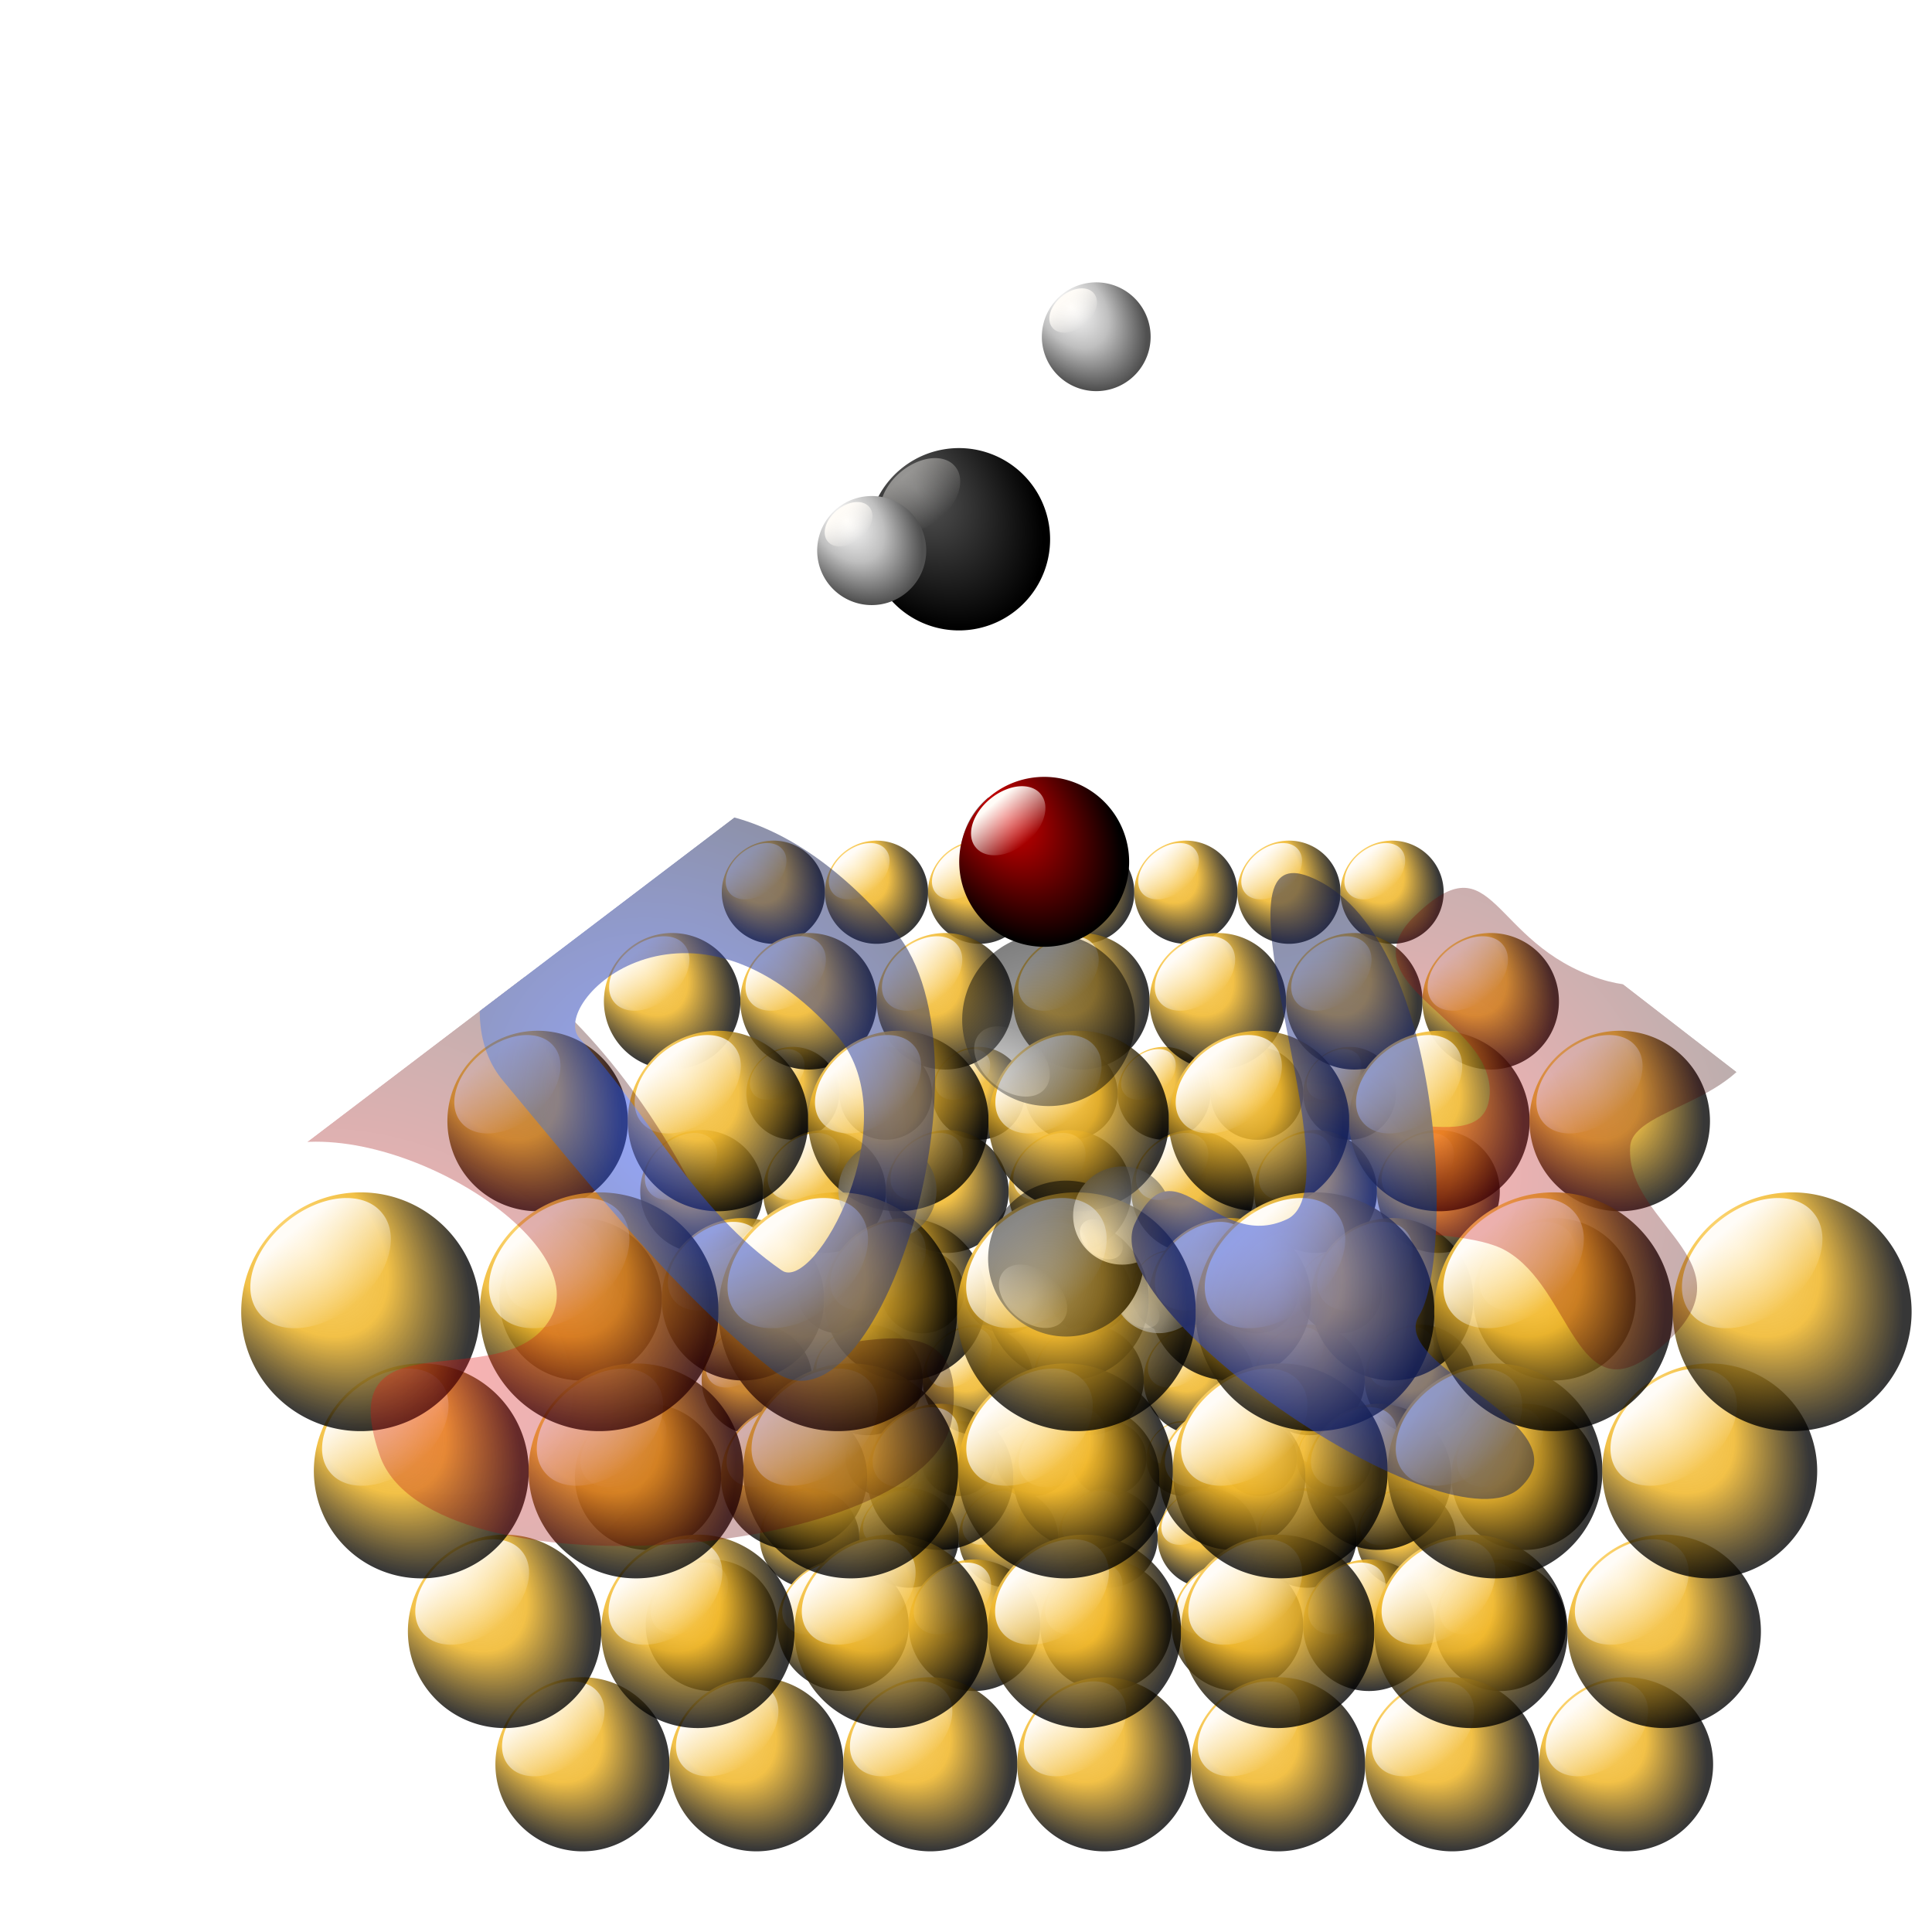 <?xml version="1.0" encoding="UTF-8" standalone="no"?>
<!-- Created with Inkscape (http://www.inkscape.org/) -->

<svg
   xmlns:dc="http://purl.org/dc/elements/1.1/"
   xmlns:cc="http://creativecommons.org/ns#"
   xmlns:rdf="http://www.w3.org/1999/02/22-rdf-syntax-ns#"
   xmlns:svg="http://www.w3.org/2000/svg"
   xmlns="http://www.w3.org/2000/svg"
   xmlns:xlink="http://www.w3.org/1999/xlink"
   xmlns:sodipodi="http://sodipodi.sourceforge.net/DTD/sodipodi-0.dtd"
   xmlns:inkscape="http://www.inkscape.org/namespaces/inkscape"
   width="128"
   height="128"
   id="svg2"
   version="1.1"
   inkscape:version="0.48.3.1 r9886"
   sodipodi:docname="jdftx.svg"
   inkscape:export-filename="/home/shankar/DFT/Code/JDFTx-1.0/jdftx/images/jdftx-256.png"
   inkscape:export-xdpi="230.39999"
   inkscape:export-ydpi="230.39999">
  <defs
     id="defs4">
    <linearGradient
       id="linearGradient3947">
      <stop
         style="stop-color:#ffffff;stop-opacity:1;"
         offset="0"
         id="stop3949" />
      <stop
         style="stop-color:#ffffff;stop-opacity:0;"
         offset="1"
         id="stop3951" />
    </linearGradient>
    <linearGradient
       id="linearGradient15452">
      <stop
         style="stop-color:#2a4fff;stop-opacity:1;"
         offset="0"
         id="stop15454" />
      <stop
         style="stop-color:#1a1b2e;stop-opacity:1;"
         offset="1"
         id="stop15456" />
    </linearGradient>
    <linearGradient
       inkscape:collect="always"
       id="linearGradient3784">
      <stop
         style="stop-color:#fffcf7;stop-opacity:1;"
         offset="0"
         id="stop3786" />
      <stop
         style="stop-color:#fffcf7;stop-opacity:0;"
         offset="1"
         id="stop3788" />
    </linearGradient>
    <linearGradient
       id="linearGradient3774">
      <stop
         style="stop-color:#ffda7e;stop-opacity:1;"
         offset="0"
         id="stop3776" />
      <stop
         id="stop3958"
         offset="0.5"
         style="stop-color:#f0b72a;stop-opacity:0.863;" />
      <stop
         style="stop-color:#000000;stop-opacity:0.784;"
         offset="1"
         id="stop3778" />
    </linearGradient>
    <radialGradient
       inkscape:collect="always"
       xlink:href="#linearGradient3774"
       id="radialGradient3796"
       gradientUnits="userSpaceOnUse"
       gradientTransform="matrix(-0.05,1.722,-1.17,-0.034,82.178,-41.115)"
       cx="41.144"
       cy="24.354"
       fx="41.144"
       fy="24.354"
       r="28.764" />
    <linearGradient
       inkscape:collect="always"
       xlink:href="#linearGradient3784"
       id="linearGradient3798"
       gradientUnits="userSpaceOnUse"
       x1="51.23"
       y1="23.091"
       x2="51.417"
       y2="41.468" />
    <linearGradient
       id="linearGradient3774-8">
      <stop
         style="stop-color:#dd0000;stop-opacity:1;"
         offset="0"
         id="stop3776-0" />
      <stop
         style="stop-color:#000000;stop-opacity:1;"
         offset="1"
         id="stop3778-9" />
    </linearGradient>
    <linearGradient
       inkscape:collect="always"
       xlink:href="#linearGradient3784-2"
       id="linearGradient3798-5"
       gradientUnits="userSpaceOnUse"
       x1="51.23"
       y1="23.091"
       x2="51.417"
       y2="41.468" />
    <linearGradient
       inkscape:collect="always"
       id="linearGradient3784-2">
      <stop
         style="stop-color:#fffcf7;stop-opacity:1;"
         offset="0"
         id="stop3786-4" />
      <stop
         style="stop-color:#fffcf7;stop-opacity:0;"
         offset="1"
         id="stop3788-3" />
    </linearGradient>
    <linearGradient
       id="linearGradient3774-8-2">
      <stop
         style="stop-color:#5a5a5a;stop-opacity:1;"
         offset="0"
         id="stop3776-0-4" />
      <stop
         style="stop-color:#000000;stop-opacity:1;"
         offset="1"
         id="stop3778-9-4" />
    </linearGradient>
    <linearGradient
       y2="41.468"
       x2="51.417"
       y1="23.091"
       x1="51.23"
       gradientUnits="userSpaceOnUse"
       id="linearGradient3821-5"
       xlink:href="#linearGradient3784-2-6"
       inkscape:collect="always" />
    <linearGradient
       inkscape:collect="always"
       id="linearGradient3784-2-6">
      <stop
         style="stop-color:#fffcf7;stop-opacity:1;"
         offset="0"
         id="stop3786-4-7" />
      <stop
         style="stop-color:#fffcf7;stop-opacity:0;"
         offset="1"
         id="stop3788-3-5" />
    </linearGradient>
    <linearGradient
       id="linearGradient3774-8-2-5">
      <stop
         style="stop-color:#ffffff;stop-opacity:1;"
         offset="0"
         id="stop3776-0-4-1" />
      <stop
         id="stop3956"
         offset="0.5"
         style="stop-color:#bfbfbf;stop-opacity:1;" />
      <stop
         style="stop-color:#505050;stop-opacity:1;"
         offset="1"
         id="stop3778-9-4-1" />
    </linearGradient>
    <linearGradient
       y2="41.468"
       x2="51.417"
       y1="23.091"
       x1="51.23"
       gradientUnits="userSpaceOnUse"
       id="linearGradient3873-1"
       xlink:href="#linearGradient3784-2-6-4"
       inkscape:collect="always" />
    <linearGradient
       inkscape:collect="always"
       id="linearGradient3784-2-6-4">
      <stop
         style="stop-color:#fffcf7;stop-opacity:1;"
         offset="0"
         id="stop3786-4-7-6" />
      <stop
         style="stop-color:#fffcf7;stop-opacity:0;"
         offset="1"
         id="stop3788-3-5-9" />
    </linearGradient>
    <radialGradient
       inkscape:collect="always"
       xlink:href="#linearGradient3774"
       id="radialGradient4038"
       gradientUnits="userSpaceOnUse"
       gradientTransform="matrix(-0.05,1.722,-1.17,-0.034,82.178,-41.115)"
       cx="41.144"
       cy="24.354"
       fx="41.144"
       fy="24.354"
       r="28.764" />
    <linearGradient
       inkscape:collect="always"
       xlink:href="#linearGradient3784"
       id="linearGradient4040"
       gradientUnits="userSpaceOnUse"
       x1="51.23"
       y1="23.091"
       x2="51.417"
       y2="41.468" />
    <filter
       inkscape:collect="always"
       id="filter15464"
       color-interpolation-filters="sRGB">
      <feGaussianBlur
         inkscape:collect="always"
         stdDeviation="1.033"
         id="feGaussianBlur15466" />
    </filter>
    <filter
       inkscape:collect="always"
       id="filter15489"
       color-interpolation-filters="sRGB">
      <feGaussianBlur
         inkscape:collect="always"
         stdDeviation="0.957"
         id="feGaussianBlur15491" />
    </filter>
    <radialGradient
       inkscape:collect="always"
       xlink:href="#linearGradient15452-3"
       id="radialGradient15479-5"
       cx="94.044"
       cy="25.659"
       fx="94.044"
       fy="25.659"
       r="17.703"
       gradientTransform="matrix(0.544,2.015,-1.342,0.363,80.8,-164.577)"
       gradientUnits="userSpaceOnUse" />
    <linearGradient
       id="linearGradient15452-3">
      <stop
         style="stop-color:#ff1212;stop-opacity:1;"
         offset="0"
         id="stop15454-9" />
      <stop
         style="stop-color:#000000;stop-opacity:1;"
         offset="1"
         id="stop15456-1" />
    </linearGradient>
    <filter
       inkscape:collect="always"
       id="filter15542"
       x="-0.109"
       width="1.218"
       y="-0.133"
       height="1.267"
       color-interpolation-filters="sRGB">
      <feGaussianBlur
         inkscape:collect="always"
         stdDeviation="2.243"
         id="feGaussianBlur15544" />
    </filter>
    <radialGradient
       r="17.703"
       fy="35.089"
       fx="96.506"
       cy="35.089"
       cx="96.506"
       gradientTransform="matrix(1.573,0.693,-0.987,2.24,-113.335,-119.59)"
       gradientUnits="userSpaceOnUse"
       id="radialGradient15510-2"
       xlink:href="#linearGradient15452-3-9"
       inkscape:collect="always" />
    <linearGradient
       id="linearGradient15452-3-9">
      <stop
         style="stop-color:#ff1212;stop-opacity:1;"
         offset="0"
         id="stop15454-9-5" />
      <stop
         style="stop-color:#000000;stop-opacity:1;"
         offset="1"
         id="stop15456-1-1" />
    </linearGradient>
    <filter
       color-interpolation-filters="sRGB"
       inkscape:collect="always"
       id="filter15542-2"
       x="-0.109"
       width="1.218"
       y="-0.133"
       height="1.267">
      <feGaussianBlur
         inkscape:collect="always"
         stdDeviation="2.243"
         id="feGaussianBlur15544-3" />
    </filter>
    <radialGradient
       inkscape:collect="always"
       xlink:href="#linearGradient3774-8"
       id="radialGradient3560"
       gradientUnits="userSpaceOnUse"
       gradientTransform="matrix(-0.05,1.722,-1.17,-0.034,82.178,-41.115)"
       cx="41.144"
       cy="24.354"
       fx="41.144"
       fy="24.354"
       r="28.764" />
    <linearGradient
       inkscape:collect="always"
       xlink:href="#linearGradient3784-2"
       id="linearGradient3562"
       gradientUnits="userSpaceOnUse"
       x1="51.23"
       y1="23.091"
       x2="51.417"
       y2="41.468" />
    <radialGradient
       inkscape:collect="always"
       xlink:href="#linearGradient3774-8-2-5"
       id="radialGradient3564"
       gradientUnits="userSpaceOnUse"
       gradientTransform="matrix(-0.05,1.722,-1.17,-0.034,82.178,-41.115)"
       cx="41.144"
       cy="24.354"
       fx="41.144"
       fy="24.354"
       r="28.764" />
    <linearGradient
       inkscape:collect="always"
       xlink:href="#linearGradient3784-2-6-4"
       id="linearGradient3566"
       gradientUnits="userSpaceOnUse"
       x1="51.23"
       y1="23.091"
       x2="51.417"
       y2="41.468" />
    <radialGradient
       inkscape:collect="always"
       xlink:href="#linearGradient3774-8-2"
       id="radialGradient3568"
       gradientUnits="userSpaceOnUse"
       gradientTransform="matrix(-0.05,1.722,-1.17,-0.034,82.178,-41.115)"
       cx="41.144"
       cy="24.354"
       fx="41.144"
       fy="24.354"
       r="28.764" />
    <linearGradient
       inkscape:collect="always"
       xlink:href="#linearGradient3784-2-6"
       id="linearGradient3570"
       gradientUnits="userSpaceOnUse"
       x1="51.23"
       y1="23.091"
       x2="51.417"
       y2="41.468" />
    <clipPath
       clipPathUnits="userSpaceOnUse"
       id="clipPath4805">
      <path
         style="fill:none;stroke:#000000;stroke-width:1px;stroke-linecap:butt;stroke-linejoin:miter;stroke-opacity:1"
         d="M 48.75,30.09 1,-6.66 l 25,-37 88,1 15.75,44.25 -37.75,28.5 z"
         id="path4807"
         inkscape:connector-curvature="0" />
    </clipPath>
    <filter
       id="filter4869"
       inkscape:label="Ripple"
       inkscape:menu="Distort"
       inkscape:menu-tooltip="Horizontal rippling of edges"
       color-interpolation-filters="sRGB">
      <feTurbulence
         id="feTurbulence4871"
         numOctaves="1"
         baseFrequency="0.002 0.107" />
      <feColorMatrix
         id="feColorMatrix4873"
         values="2 0 0 0 0 0 0 0 0 0 0 0 0 0 0 0 0 0 0.5 0.5"
         result="result91" />
      <feDisplacementMap
         id="feDisplacementMap4875"
         in2="result91"
         yChannelSelector="A"
         xChannelSelector="R"
         scale="14.3"
         in="SourceGraphic" />
    </filter>
    <clipPath
       clipPathUnits="userSpaceOnUse"
       id="clipPath4879">
      <path
         style="fill:none;stroke:#000000;stroke-width:1.111px;stroke-linecap:butt;stroke-linejoin:miter;stroke-opacity:1"
         d="M 48.964,33.54 -7.703,-9.516 20.908,-43.127 118.131,-43.404 136.464,1.04 94.797,33.262 z"
         id="path4881"
         inkscape:connector-curvature="0" />
    </clipPath>
    <filter
       inkscape:collect="always"
       id="filter4894">
      <feGaussianBlur
         inkscape:collect="always"
         stdDeviation="2.062"
         id="feGaussianBlur4896" />
    </filter>
    <radialGradient
       inkscape:collect="always"
       xlink:href="#linearGradient3774"
       id="radialGradient3302"
       gradientUnits="userSpaceOnUse"
       gradientTransform="matrix(-0.05,1.722,-1.17,-0.034,82.178,-41.115)"
       cx="41.144"
       cy="24.354"
       fx="41.144"
       fy="24.354"
       r="28.764" />
    <linearGradient
       inkscape:collect="always"
       xlink:href="#linearGradient3784"
       id="linearGradient3304"
       gradientUnits="userSpaceOnUse"
       x1="51.23"
       y1="23.091"
       x2="51.417"
       y2="41.468" />
    <radialGradient
       inkscape:collect="always"
       xlink:href="#linearGradient3774"
       id="radialGradient3306"
       gradientUnits="userSpaceOnUse"
       gradientTransform="matrix(-0.05,1.722,-1.17,-0.034,82.178,-41.115)"
       cx="41.144"
       cy="24.354"
       fx="41.144"
       fy="24.354"
       r="28.764" />
    <linearGradient
       inkscape:collect="always"
       xlink:href="#linearGradient3784"
       id="linearGradient3308"
       gradientUnits="userSpaceOnUse"
       x1="51.23"
       y1="23.091"
       x2="51.417"
       y2="41.468" />
    <radialGradient
       inkscape:collect="always"
       xlink:href="#linearGradient3774"
       id="radialGradient3310"
       gradientUnits="userSpaceOnUse"
       gradientTransform="matrix(-0.05,1.722,-1.17,-0.034,82.178,-41.115)"
       cx="41.144"
       cy="24.354"
       fx="41.144"
       fy="24.354"
       r="28.764" />
    <linearGradient
       inkscape:collect="always"
       xlink:href="#linearGradient3784"
       id="linearGradient3312"
       gradientUnits="userSpaceOnUse"
       x1="51.23"
       y1="23.091"
       x2="51.417"
       y2="41.468" />
    <radialGradient
       inkscape:collect="always"
       xlink:href="#linearGradient3774"
       id="radialGradient3314"
       gradientUnits="userSpaceOnUse"
       gradientTransform="matrix(-0.05,1.722,-1.17,-0.034,82.178,-41.115)"
       cx="41.144"
       cy="24.354"
       fx="41.144"
       fy="24.354"
       r="28.764" />
    <linearGradient
       inkscape:collect="always"
       xlink:href="#linearGradient3784"
       id="linearGradient3316"
       gradientUnits="userSpaceOnUse"
       x1="51.23"
       y1="23.091"
       x2="51.417"
       y2="41.468" />
    <radialGradient
       inkscape:collect="always"
       xlink:href="#linearGradient3774"
       id="radialGradient3318"
       gradientUnits="userSpaceOnUse"
       gradientTransform="matrix(-0.05,1.722,-1.17,-0.034,82.178,-41.115)"
       cx="41.144"
       cy="24.354"
       fx="41.144"
       fy="24.354"
       r="28.764" />
    <linearGradient
       inkscape:collect="always"
       xlink:href="#linearGradient3784"
       id="linearGradient3320"
       gradientUnits="userSpaceOnUse"
       x1="51.23"
       y1="23.091"
       x2="51.417"
       y2="41.468" />
    <radialGradient
       inkscape:collect="always"
       xlink:href="#linearGradient3774"
       id="radialGradient3322"
       gradientUnits="userSpaceOnUse"
       gradientTransform="matrix(-0.05,1.722,-1.17,-0.034,82.178,-41.115)"
       cx="41.144"
       cy="24.354"
       fx="41.144"
       fy="24.354"
       r="28.764" />
    <linearGradient
       inkscape:collect="always"
       xlink:href="#linearGradient3784"
       id="linearGradient3324"
       gradientUnits="userSpaceOnUse"
       x1="51.23"
       y1="23.091"
       x2="51.417"
       y2="41.468" />
    <radialGradient
       inkscape:collect="always"
       xlink:href="#linearGradient3774"
       id="radialGradient3326"
       gradientUnits="userSpaceOnUse"
       gradientTransform="matrix(-0.05,1.722,-1.17,-0.034,82.178,-41.115)"
       cx="41.144"
       cy="24.354"
       fx="41.144"
       fy="24.354"
       r="28.764" />
    <linearGradient
       inkscape:collect="always"
       xlink:href="#linearGradient3784"
       id="linearGradient3328"
       gradientUnits="userSpaceOnUse"
       x1="51.23"
       y1="23.091"
       x2="51.417"
       y2="41.468" />
    <radialGradient
       inkscape:collect="always"
       xlink:href="#linearGradient15452-3"
       id="radialGradient3344"
       gradientUnits="userSpaceOnUse"
       gradientTransform="matrix(1.573,0.693,-0.987,2.24,-113.335,-119.59)"
       cx="96.506"
       cy="35.089"
       fx="96.506"
       fy="35.089"
       r="17.703" />
    <radialGradient
       inkscape:collect="always"
       xlink:href="#linearGradient15452-3-9"
       id="radialGradient3350"
       gradientUnits="userSpaceOnUse"
       gradientTransform="matrix(1.775,0.25,-0.276,1.965,-158.112,-66.101)"
       cx="99.019"
       cy="34.805"
       fx="99.019"
       fy="34.805"
       r="17.703" />
    <radialGradient
       inkscape:collect="always"
       xlink:href="#linearGradient15452"
       id="radialGradient3362"
       gradientUnits="userSpaceOnUse"
       gradientTransform="matrix(1.031,0.885,-1.054,1.229,42.43,-56.482)"
       cx="34.366"
       cy="43.742"
       fx="34.366"
       fy="43.742"
       r="19.901" />
    <radialGradient
       inkscape:collect="always"
       xlink:href="#linearGradient15452"
       id="radialGradient3370"
       gradientUnits="userSpaceOnUse"
       gradientTransform="matrix(0.544,2.015,-1.342,0.363,65.3,-180.91)"
       cx="94.044"
       cy="25.659"
       fx="94.044"
       fy="25.659"
       r="17.703" />
  </defs>
  <sodipodi:namedview
     id="base"
     pagecolor="#ffffff"
     bordercolor="#666666"
     borderopacity="1.0"
     inkscape:pageopacity="1"
     inkscape:pageshadow="2"
     inkscape:zoom="1"
     inkscape:cx="2.722408"
     inkscape:cy="80.336366"
     inkscape:document-units="px"
     inkscape:current-layer="g4365"
     showgrid="false"
     inkscape:window-width="1920"
     inkscape:window-height="990"
     inkscape:window-x="-3"
     inkscape:window-y="32"
     inkscape:window-maximized="1"
     fit-margin-top="10" />
  <g
     inkscape:groupmode="layer"
     id="layer2"
     inkscape:label="GoldSurface"
     sodipodi:insensitive="true">
    <g
       id="g3129"
       transform="matrix(0.95,0,0,0.95,2.551,4.492)">
      <use
         height="128"
         width="128"
         transform="matrix(0.9,0,0,0.9,8.679,20.175)"
         id="use4703"
         xlink:href="#use4701"
         y="0"
         x="0" />
      <use
         height="128"
         width="128"
         transform="matrix(0.9,0,0,0.9,8.479,20.975)"
         id="use4701"
         xlink:href="#use4699"
         y="0"
         x="0" />
      <use
         height="128"
         width="128"
         transform="matrix(0.9,0,0,0.9,6.479,19.775)"
         id="use4699"
         xlink:href="#g4614"
         y="0"
         x="0" />
      <g
         transform="translate(12.75,-31)"
         id="g4614">
        <g
           id="g14100">
          <g
             id="g13962">
            <g
               id="GoldLine"
               inkscape:label="GoldLine">
              <g
                 id="use7678"
                 inkscape:label="GoldBall"
                 transform="matrix(0.097,-0.079,0.079,0.097,-43.513,-1.917)"
                 inkscape:tile-x0="-1.3627267"
                 inkscape:tile-y0="68.219671">
                <path
                   transform="translate(0,924.362)"
                   d="m 80.699,50.017 a 28.764,28.764 0 1 1 -57.528,0 28.764,28.764 0 1 1 57.528,0 z"
                   sodipodi:ry="28.764046"
                   sodipodi:rx="28.764046"
                   sodipodi:cy="50.017479"
                   sodipodi:cx="51.935081"
                   id="path8380"
                   style="fill:url(#radialGradient3302);fill-opacity:1;stroke:none"
                   sodipodi:type="arc" />
                <path
                   transform="matrix(0.941,0,0,1.26,3.739,919.84)"
                   d="m 71.431,31.241 a 20.295,10.147 0 1 1 -40.589,0 20.295,10.147 0 1 1 40.589,0 z"
                   sodipodi:ry="10.147316"
                   sodipodi:rx="20.294632"
                   sodipodi:cy="31.24095"
                   sodipodi:cx="51.136082"
                   id="path8382"
                   style="fill:url(#linearGradient3304);fill-opacity:1;stroke:none"
                   sodipodi:type="arc" />
              </g>
              <g
                 id="use7680"
                 inkscape:label="GoldBall"
                 transform="matrix(0.097,-0.079,0.079,0.097,-36.322,-1.917)"
                 inkscape:tile-x0="-1.3627267"
                 inkscape:tile-y0="68.219671">
                <path
                   transform="translate(0,924.362)"
                   d="m 80.699,50.017 a 28.764,28.764 0 1 1 -57.528,0 28.764,28.764 0 1 1 57.528,0 z"
                   sodipodi:ry="28.764046"
                   sodipodi:rx="28.764046"
                   sodipodi:cy="50.017479"
                   sodipodi:cx="51.935081"
                   id="path8390"
                   style="fill:url(#radialGradient3306);fill-opacity:1;stroke:none"
                   sodipodi:type="arc" />
                <path
                   transform="matrix(0.941,0,0,1.26,3.739,919.84)"
                   d="m 71.431,31.241 a 20.295,10.147 0 1 1 -40.589,0 20.295,10.147 0 1 1 40.589,0 z"
                   sodipodi:ry="10.147316"
                   sodipodi:rx="20.294632"
                   sodipodi:cy="31.24095"
                   sodipodi:cx="51.136082"
                   id="path8392"
                   style="fill:url(#linearGradient3308);fill-opacity:1;stroke:none"
                   sodipodi:type="arc" />
              </g>
              <g
                 id="use7682"
                 inkscape:label="GoldBall"
                 transform="matrix(0.097,-0.079,0.079,0.097,-29.131,-1.917)"
                 inkscape:tile-x0="-1.3627267"
                 inkscape:tile-y0="68.219671">
                <path
                   transform="translate(0,924.362)"
                   d="m 80.699,50.017 a 28.764,28.764 0 1 1 -57.528,0 28.764,28.764 0 1 1 57.528,0 z"
                   sodipodi:ry="28.764046"
                   sodipodi:rx="28.764046"
                   sodipodi:cy="50.017479"
                   sodipodi:cx="51.935081"
                   id="path8400"
                   style="fill:url(#radialGradient3310);fill-opacity:1;stroke:none"
                   sodipodi:type="arc" />
                <path
                   transform="matrix(0.941,0,0,1.26,3.739,919.84)"
                   d="m 71.431,31.241 a 20.295,10.147 0 1 1 -40.589,0 20.295,10.147 0 1 1 40.589,0 z"
                   sodipodi:ry="10.147316"
                   sodipodi:rx="20.294632"
                   sodipodi:cy="31.24095"
                   sodipodi:cx="51.136082"
                   id="path8402"
                   style="fill:url(#linearGradient3312);fill-opacity:1;stroke:none"
                   sodipodi:type="arc" />
              </g>
              <g
                 id="use7684"
                 inkscape:label="GoldBall"
                 transform="matrix(0.097,-0.079,0.079,0.097,-21.939,-1.917)"
                 inkscape:tile-x0="-1.3627267"
                 inkscape:tile-y0="68.219671">
                <path
                   transform="translate(0,924.362)"
                   d="m 80.699,50.017 a 28.764,28.764 0 1 1 -57.528,0 28.764,28.764 0 1 1 57.528,0 z"
                   sodipodi:ry="28.764046"
                   sodipodi:rx="28.764046"
                   sodipodi:cy="50.017479"
                   sodipodi:cx="51.935081"
                   id="path8410"
                   style="fill:url(#radialGradient3314);fill-opacity:1;stroke:none"
                   sodipodi:type="arc" />
                <path
                   transform="matrix(0.941,0,0,1.26,3.739,919.84)"
                   d="m 71.431,31.241 a 20.295,10.147 0 1 1 -40.589,0 20.295,10.147 0 1 1 40.589,0 z"
                   sodipodi:ry="10.147316"
                   sodipodi:rx="20.294632"
                   sodipodi:cy="31.24095"
                   sodipodi:cx="51.136082"
                   id="path8412"
                   style="fill:url(#linearGradient3316);fill-opacity:1;stroke:none"
                   sodipodi:type="arc" />
              </g>
              <g
                 id="use7686"
                 inkscape:label="GoldBall"
                 transform="matrix(0.097,-0.079,0.079,0.097,-14.748,-1.917)"
                 inkscape:tile-x0="-1.3627267"
                 inkscape:tile-y0="68.219671">
                <path
                   transform="translate(0,924.362)"
                   d="m 80.699,50.017 a 28.764,28.764 0 1 1 -57.528,0 28.764,28.764 0 1 1 57.528,0 z"
                   sodipodi:ry="28.764046"
                   sodipodi:rx="28.764046"
                   sodipodi:cy="50.017479"
                   sodipodi:cx="51.935081"
                   id="path8420"
                   style="fill:url(#radialGradient3318);fill-opacity:1;stroke:none"
                   sodipodi:type="arc" />
                <path
                   transform="matrix(0.941,0,0,1.26,3.739,919.84)"
                   d="m 71.431,31.241 a 20.295,10.147 0 1 1 -40.589,0 20.295,10.147 0 1 1 40.589,0 z"
                   sodipodi:ry="10.147316"
                   sodipodi:rx="20.294632"
                   sodipodi:cy="31.24095"
                   sodipodi:cx="51.136082"
                   id="path8422"
                   style="fill:url(#linearGradient3320);fill-opacity:1;stroke:none"
                   sodipodi:type="arc" />
              </g>
              <g
                 id="use7688"
                 inkscape:label="GoldBall"
                 transform="matrix(0.097,-0.079,0.079,0.097,-7.557,-1.917)"
                 inkscape:tile-x0="-1.3627267"
                 inkscape:tile-y0="68.219671">
                <path
                   transform="translate(0,924.362)"
                   d="m 80.699,50.017 a 28.764,28.764 0 1 1 -57.528,0 28.764,28.764 0 1 1 57.528,0 z"
                   sodipodi:ry="28.764046"
                   sodipodi:rx="28.764046"
                   sodipodi:cy="50.017479"
                   sodipodi:cx="51.935081"
                   id="path8430"
                   style="fill:url(#radialGradient3322);fill-opacity:1;stroke:none"
                   sodipodi:type="arc" />
                <path
                   transform="matrix(0.941,0,0,1.26,3.739,919.84)"
                   d="m 71.431,31.241 a 20.295,10.147 0 1 1 -40.589,0 20.295,10.147 0 1 1 40.589,0 z"
                   sodipodi:ry="10.147316"
                   sodipodi:rx="20.294632"
                   sodipodi:cy="31.24095"
                   sodipodi:cx="51.136082"
                   id="path8432"
                   style="fill:url(#linearGradient3324);fill-opacity:1;stroke:none"
                   sodipodi:type="arc" />
              </g>
              <g
                 id="use7690"
                 inkscape:label="GoldBall"
                 transform="matrix(0.097,-0.079,0.079,0.097,-0.366,-1.917)"
                 inkscape:tile-x0="-1.3627267"
                 inkscape:tile-y0="68.219671">
                <path
                   transform="translate(0,924.362)"
                   d="m 80.699,50.017 a 28.764,28.764 0 1 1 -57.528,0 28.764,28.764 0 1 1 57.528,0 z"
                   sodipodi:ry="28.764046"
                   sodipodi:rx="28.764046"
                   sodipodi:cy="50.017479"
                   sodipodi:cx="51.935081"
                   id="path8440"
                   style="fill:url(#radialGradient3326);fill-opacity:1;stroke:none"
                   sodipodi:type="arc" />
                <path
                   transform="matrix(0.941,0,0,1.26,3.739,919.84)"
                   d="m 71.431,31.241 a 20.295,10.147 0 1 1 -40.589,0 20.295,10.147 0 1 1 40.589,0 z"
                   sodipodi:ry="10.147316"
                   sodipodi:rx="20.294632"
                   sodipodi:cy="31.24095"
                   sodipodi:cx="51.136082"
                   id="path8442"
                   style="fill:url(#linearGradient3328);fill-opacity:1;stroke:none"
                   sodipodi:type="arc" />
              </g>
            </g>
            <use
               x="0"
               y="0"
               xlink:href="#GoldLine"
               id="use13960"
               transform="matrix(1.15,0,0,1.15,-12.707,-10.203)"
               width="128"
               height="128" />
          </g>
          <use
             height="128"
             width="128"
             transform="matrix(1.323,0,0,1.323,-19.495,-20.978)"
             id="use14098"
             xlink:href="#g13962"
             y="0"
             x="0" />
        </g>
        <use
           x="0"
           y="0"
           xlink:href="#g14100"
           id="use14166"
           transform="matrix(1.749,0,0,1.749,-45.277,-50.327)"
           width="128"
           height="128" />
      </g>
    </g>
  </g>
  <g
     inkscape:groupmode="layer"
     id="layer1"
     inkscape:label="Reflection"
     sodipodi:insensitive="true">
    <g
       id="g4809" />
    <g
       id="g4883"
       style="opacity:0.5;filter:url(#filter4894)"
       transform="translate(0,-2)">
      <use
         clip-path="url(#clipPath4879)"
         style="filter:url(#filter4869)"
         height="128"
         width="128"
         transform="matrix(0.9,0,0,-0.9,6.433,84.936)"
         id="use4866"
         xlink:href="#g4365"
         y="0"
         x="0" />
    </g>
  </g>
  <g
     inkscape:groupmode="layer"
     id="layer4"
     inkscape:label="Fluid+Molecule"
     transform="translate(0,28)">
    <g
       id="g4365">
      <path
         transform="matrix(0.943,0.66,-0.66,0.943,35.899,-34.073)"
         sodipodi:nodetypes="zsssssz"
         inkscape:connector-curvature="0"
         id="path15471-9"
         d="M -1.231,21.108 C -3.931,11.633 23.894,-4.507 30.085,2.028 37.512,9.869 19.577,9.962 22.585,14.861 25.503,19.615 29.109,43.325 16.596,50.751 5.705,57.214 -4.252,43.197 3.781,41.344 11.447,39.576 18.085,24.528 12.751,22.028 7.31,19.478 1.469,30.583 -1.231,21.108 z"
         style="opacity:0.8;fill:url(#radialGradient3344);fill-opacity:1;stroke:none;filter:url(#filter15542)" />
      <path
         transform="matrix(0.908,0.331,-0.331,0.908,97.97,-20.564)"
         sodipodi:nodetypes="zsssssssz"
         inkscape:connector-curvature="0"
         id="path15471-9-0"
         d="M 1.577,29.241 C -1.948,23.303 9.846,21.664 12.906,18.024 16.625,13.6 13.654,4.519 20.834,6.869 c 10.264,3.36 1.161,9.742 3.677,15.393 1.276,2.865 10.244,-0.195 12.888,5.678 2.387,5.302 -5.349,2.943 -10.655,7.075 -7.029,5.473 -3.843,12.801 -11.597,9.374 -7.029,-3.107 3.194,-9.655 0.575,-14.931 -2.492,-5.022 -10.621,5.72 -14.146,-0.217 z"
         style="opacity:0.8;fill:url(#radialGradient3350);fill-opacity:1;stroke:none;filter:url(#filter15542-2)" />
      <g
         transform="matrix(0.85,0,0,0.85,18.149,-812.114)"
         id="g3422">
        <g
           id="Oxygen"
           inkscape:label="Oxygen"
           transform="matrix(0.178,-0.146,0.146,0.178,-91.467,823.805)">
          <path
             transform="translate(0,924.362)"
             d="m 80.699,50.017 a 28.764,28.764 0 1 1 -57.528,0 28.764,28.764 0 1 1 57.528,0 z"
             sodipodi:ry="28.764046"
             sodipodi:rx="28.764046"
             sodipodi:cy="50.017479"
             sodipodi:cx="51.935081"
             id="path3004-5"
             style="fill:url(#radialGradient3560);fill-opacity:1;stroke:none"
             sodipodi:type="arc" />
          <path
             transform="matrix(0.701,0,0,0.938,15.497,926.599)"
             d="m 71.431,31.241 a 20.295,10.147 0 1 1 -40.589,0 20.295,10.147 0 1 1 40.589,0 z"
             sodipodi:ry="10.147316"
             sodipodi:rx="20.294632"
             sodipodi:cy="31.24095"
             sodipodi:cx="51.136082"
             id="path3782-5"
             style="fill:url(#linearGradient3562);fill-opacity:1;stroke:none"
             sodipodi:type="arc" />
        </g>
        <use
           x="0"
           y="0"
           xlink:href="#use14250"
           id="use14254"
           transform="matrix(0.95,0,0,0.95,6.547,41.783)"
           width="128"
           height="128" />
        <use
           x="0"
           y="0"
           xlink:href="#use14238"
           id="use14240"
           transform="matrix(0.95,0,0,0.95,11.844,38.549)"
           width="128"
           height="128" />
        <use
           x="0"
           y="0"
           xlink:href="#use14254"
           id="use14256"
           transform="matrix(1.05,0,0,1.05,-10.038,-51.308)"
           width="128"
           height="128" />
        <use
           x="0"
           y="0"
           xlink:href="#use14242"
           id="use14244"
           transform="translate(0.5,-4.667)"
           width="128"
           height="128" />
        <use
           x="0"
           y="0"
           xlink:href="#Carbon"
           id="use14238"
           transform="matrix(0.95,0,0,0.95,-4.606,37.766)"
           width="128"
           height="128" />
        <g
           transform="matrix(0.114,-0.094,0.094,0.114,-50.919,859.203)"
           inkscape:label="Hydrogen"
           id="use14242">
          <path
             sodipodi:type="arc"
             style="fill:url(#radialGradient3564);fill-opacity:1;stroke:none"
             id="path15416"
             sodipodi:cx="51.935081"
             sodipodi:cy="50.017479"
             sodipodi:rx="28.764046"
             sodipodi:ry="28.764046"
             d="m 80.699,50.017 a 28.764,28.764 0 1 1 -57.528,0 28.764,28.764 0 1 1 57.528,0 z"
             transform="translate(0,924.362)" />
          <path
             sodipodi:type="arc"
             style="fill:url(#linearGradient3566);fill-opacity:1;stroke:none"
             id="path15418"
             sodipodi:cx="51.136082"
             sodipodi:cy="31.24095"
             sodipodi:rx="20.294632"
             sodipodi:ry="10.147316"
             d="m 71.431,31.241 a 20.295,10.147 0 1 1 -40.589,0 20.295,10.147 0 1 1 40.589,0 z"
             transform="matrix(0.701,0,0,0.938,15.497,926.599)" />
        </g>
        <g
           id="Carbon"
           inkscape:label="Carbon"
           transform="matrix(0.201,-0.165,0.165,0.201,-110.161,788.249)">
          <path
             transform="translate(0,924.362)"
             d="m 80.699,50.017 a 28.764,28.764 0 1 1 -57.528,0 28.764,28.764 0 1 1 57.528,0 z"
             sodipodi:ry="28.764046"
             sodipodi:rx="28.764046"
             sodipodi:cy="50.017479"
             sodipodi:cx="51.935081"
             id="path3004-5-6"
             style="fill:url(#radialGradient3568);fill-opacity:1;stroke:none"
             sodipodi:type="arc" />
          <path
             transform="matrix(0.701,0,0,0.938,15.497,926.599)"
             d="m 71.431,31.241 a 20.295,10.147 0 1 1 -40.589,0 20.295,10.147 0 1 1 40.589,0 z"
             sodipodi:ry="10.147316"
             sodipodi:rx="20.294632"
             sodipodi:cy="31.24095"
             sodipodi:cx="51.136082"
             id="path3782-5-9"
             style="opacity:0.4;fill:url(#linearGradient3570);fill-opacity:1;stroke:none"
             sodipodi:type="arc" />
        </g>
        <use
           x="0"
           y="0"
           xlink:href="#Oxygen"
           id="use14236"
           transform="translate(13.833,-16.833)"
           width="128"
           height="128" />
        <use
           x="0"
           y="0"
           xlink:href="#use14242"
           id="use14250"
           transform="translate(20.833,-6.833)"
           width="128"
           height="128" />
      </g>
      <path
         transform="matrix(0.989,0,0,0.989,5.672,-22.161)"
         sodipodi:nodetypes="zssssz"
         inkscape:connector-curvature="0"
         id="path15471"
         d="m 71.5,24.5 c -3,-6.417 23.376,-24.54 28.667,-19.667 5.107,4.704 -9.899,8.979 -7.5,12.833 2.623,4.214 1.967,28.655 -8.167,32.667 -8,3.167 3.667,-23 -1.667,-25.5 C 77.392,22.283 74.5,30.917 71.5,24.5 z"
         style="fill:url(#radialGradient3370);fill-opacity:1;stroke:none;filter:url(#filter15489)" />
      <path
         transform="matrix(0.983,0,0,0.983,11.629,-17.711)"
         sodipodi:nodetypes="sscscssc"
         inkscape:connector-curvature="0"
         id="path15424"
         d="M 38.716,9.197 C 31.5,14.967 25.752,22.2 18.554,30.85 11.137,39.764 28.844,63.823 47.51,42.49 56.175,33.433 46.527,2.952 38.716,9.197 z m 4.982,24.886 c -11.2,12.8 -21.817,2.571 -19.384,-0.09 5.247,-5.739 8.626,-12.891 15.137,-17.373 2.449,-1.686 9.505,11.055 4.247,17.463 z"
         style="fill:url(#radialGradient3362);fill-opacity:1;stroke:none;filter:url(#filter15464)" />
    </g>
  </g>
</svg>
